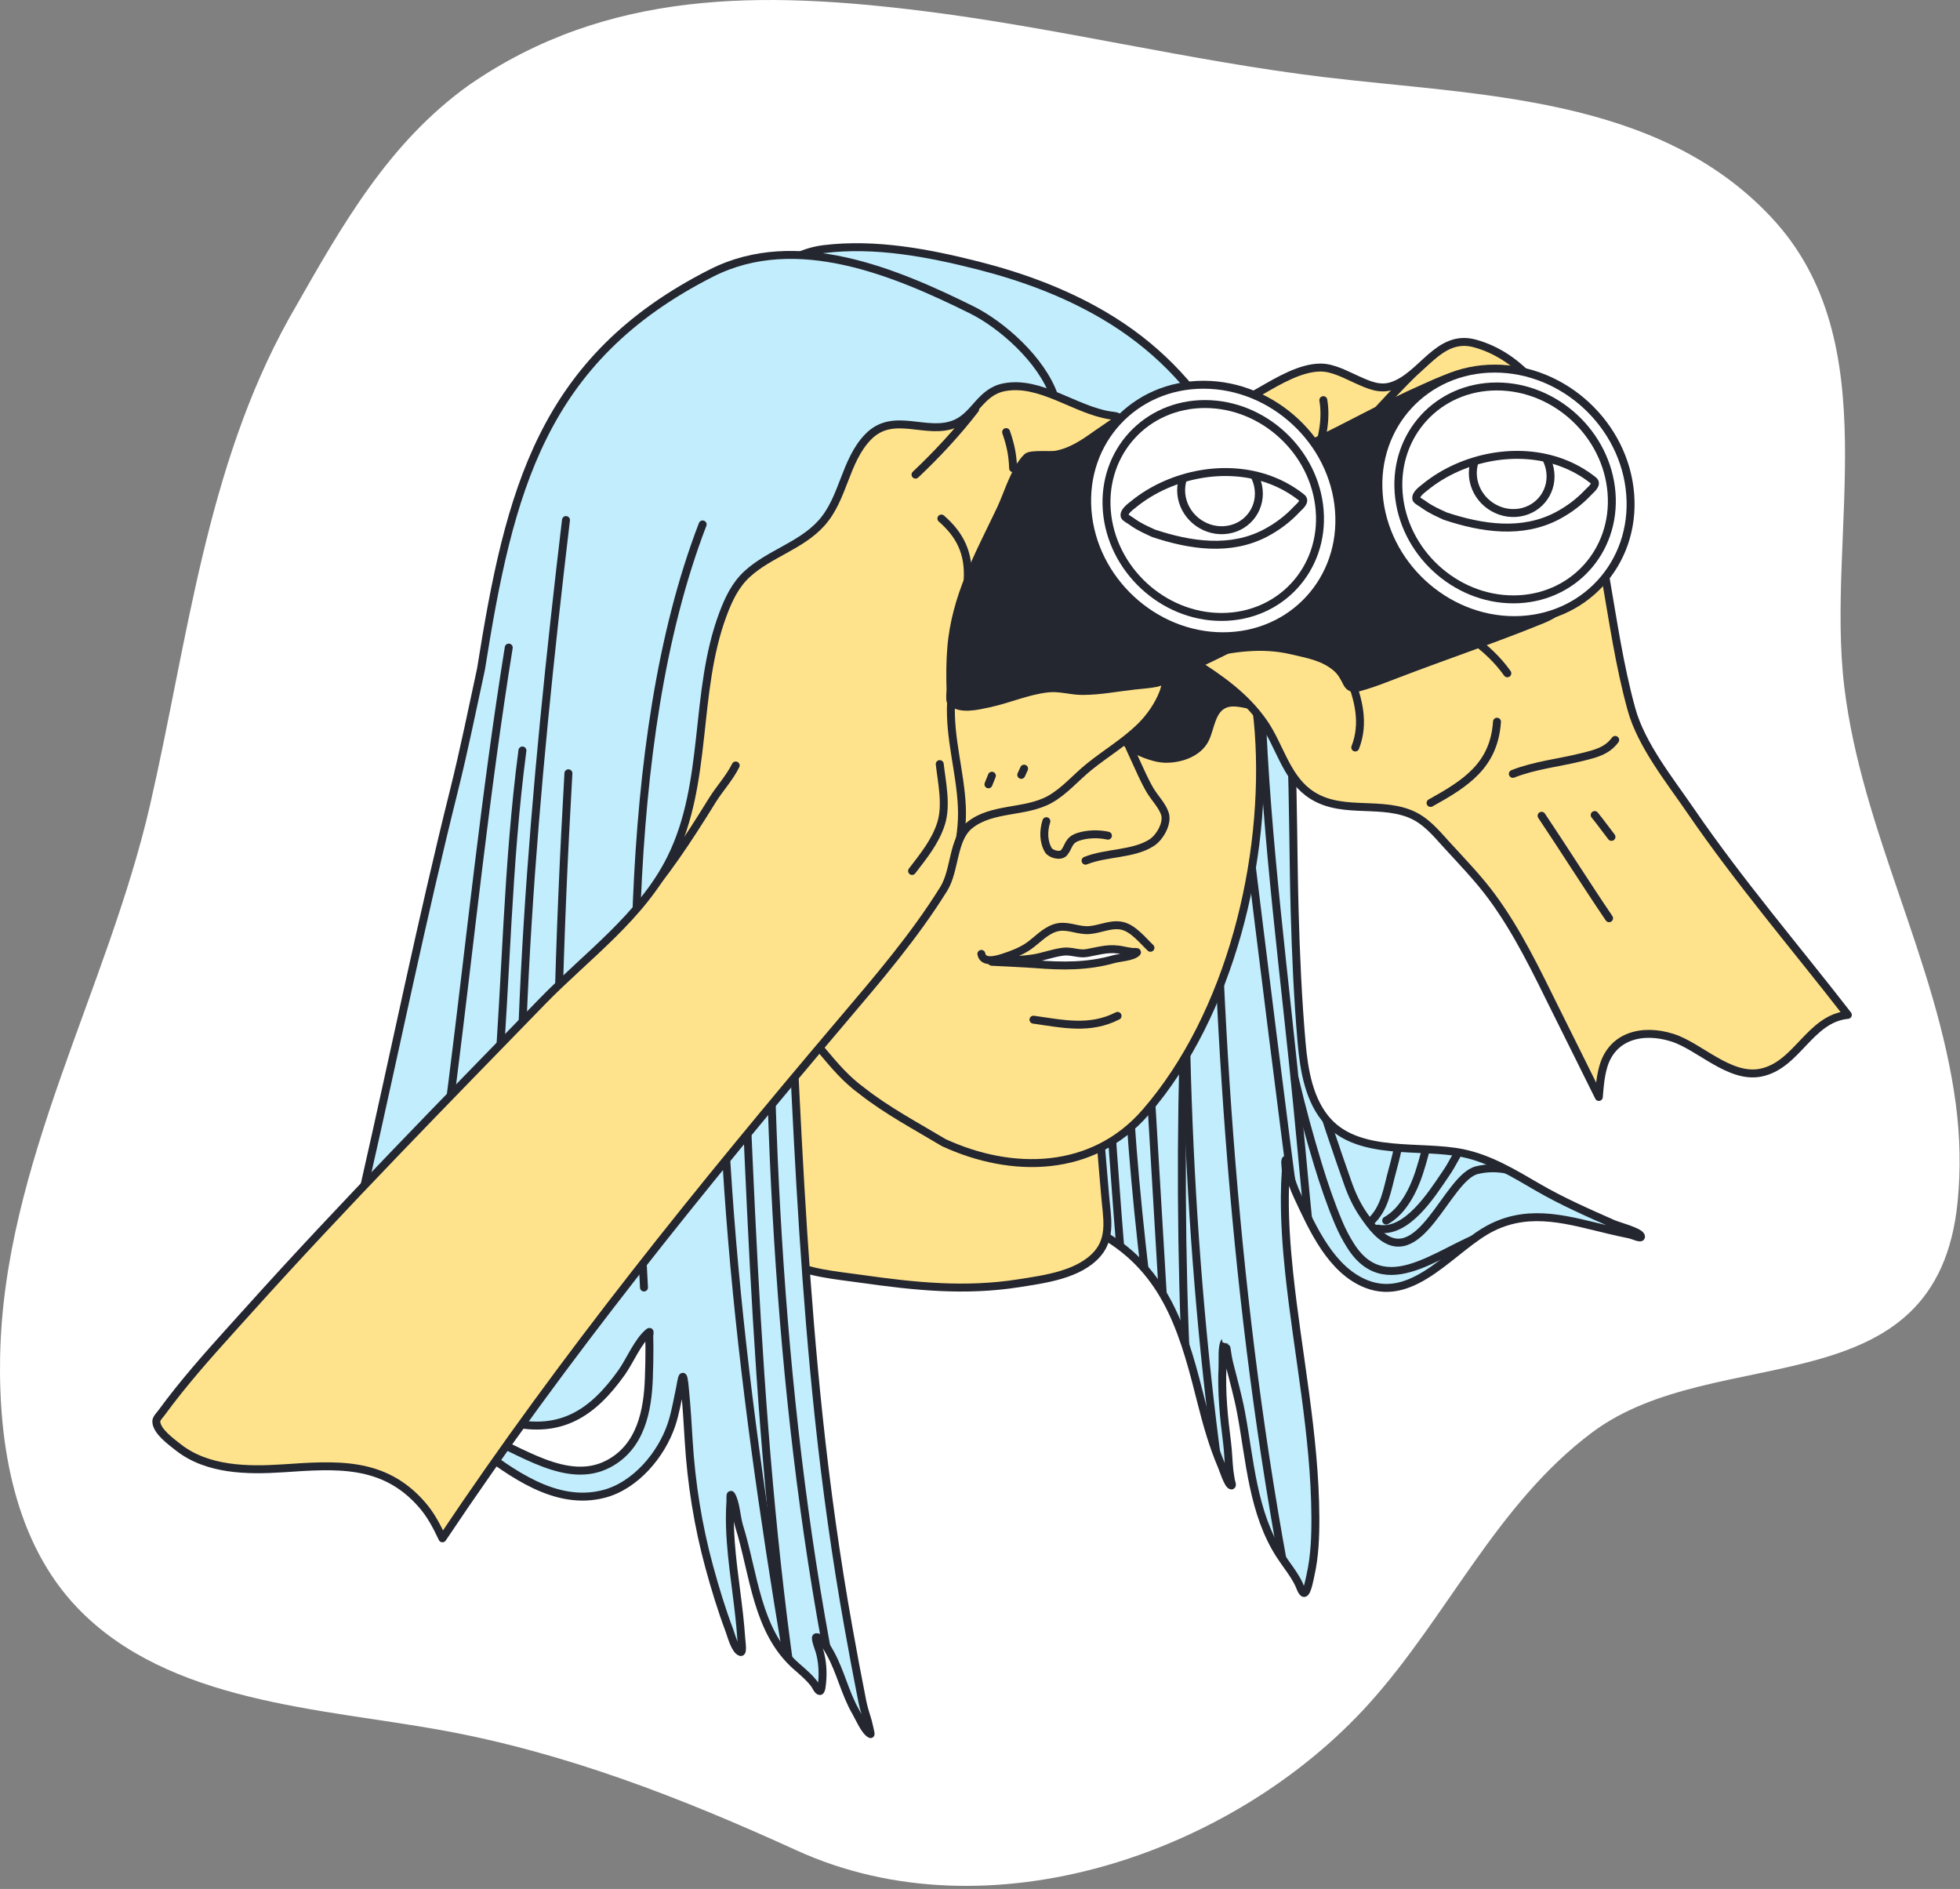 <?xml version="1.0" encoding="UTF-8" standalone="no"?><!DOCTYPE svg PUBLIC "-//W3C//DTD SVG 1.1//EN" "http://www.w3.org/Graphics/SVG/1.1/DTD/svg11.dtd"><svg width="100%" height="100%" viewBox="0 0 494 476" version="1.1" xmlns="http://www.w3.org/2000/svg" xmlns:xlink="http://www.w3.org/1999/xlink" xml:space="preserve" xmlns:serif="http://www.serif.com/" style="fill-rule:evenodd;clip-rule:evenodd;stroke-linecap:round;stroke-linejoin:round;stroke-miterlimit:1.5;"><rect x="0" y="0" width="494" height="476" fill="#808080" stroke="none"/><g><path d="M74.01,78.192c-0.389,0.683 -0.787,1.362 -1.169,2.05c-20.933,37.645 -25.502,81.027 -34.963,122.352c-10.668,46.602 -36.93,90.623 -37.849,139.28c-0.42,22.213 3.612,46.856 19.629,63.447c22.917,23.74 61.044,25.148 91.499,30.653c31.424,5.68 60.675,17.115 89.628,30.318c48.43,22.087 110.121,0.78 144.162,-36.874c19.847,-21.953 32.274,-50.527 56.415,-68.514c31.275,-23.303 86.874,-5.402 92.049,-58.151c0.803,-8.184 0.611,-16.45 -0.472,-24.582c-4.822,-36.206 -23.734,-68.845 -28.108,-105.115c-4.671,-38.736 11.25,-86.638 -18.404,-118.306c-28.677,-30.623 -73.765,-30.639 -112.497,-35.294c-33.931,-4.077 -67.258,-12.441 -101.214,-16.672c-40.484,-5.045 -79.57,-5.532 -114.521,18.656c-20.372,14.58 -32.052,35.469 -44.185,56.752" style="fill:#fff;"/><g id="Layer3"><path d="M188.47,80.002c2,-8.748 9.579,-16.06 19.205,-17.232c12.98,-1.581 26.359,0.967 38.907,4.154c10.977,2.788 21.733,6.748 31.526,12.488c51.839,30.386 46.765,98.093 48.191,149.997c0.307,11.177 0.796,22.349 1.772,33.489c0.594,6.786 1.893,14.641 6.71,19.826c8.114,8.734 23.306,5.671 33.884,7.858c6.883,1.424 12.902,5.105 18.899,8.592c6.094,3.544 12.583,6.39 19.023,9.237c1.274,0.563 6.565,1.915 6.988,3.066c0.338,0.92 -1.949,-0.226 -2.911,-0.415c-1.657,-0.326 -3.305,-0.702 -4.948,-1.09c-10.085,-2.381 -19.662,-5.572 -29.585,-0.698c-9.761,4.795 -19.449,19.08 -31.69,14.313c-8.907,-3.469 -13.574,-13.974 -17.349,-22.048c-1.045,-2.234 -1.87,-4.464 -2.269,-6.903c-0.046,-0.276 -0.127,-2.147 -0.454,-2.361c-0.812,-0.53 -0.24,1.927 -0.306,2.895c-0.141,2.07 -0.213,4.145 -0.23,6.22c-0.052,6.427 0.403,12.849 1.076,19.237c2.166,20.549 6.505,40.914 6.616,61.65c0.027,4.884 -0.15,9.864 -1.228,14.646c-0.144,0.641 -0.801,4.396 -1.576,4.506c-0.533,0.075 -1.136,-1.774 -1.278,-2.078c-1.234,-2.659 -3.253,-5.022 -4.84,-7.485c-6.895,-10.695 -7.535,-23.874 -9.832,-36.04c-0.774,-4.098 -1.906,-8.078 -2.918,-12.118c-0.328,-1.313 -0.524,-2.629 -0.72,-3.968c-0.01,-0.069 -0.375,-1.715 -0.384,-1.704c-0.873,1.163 -0.544,4.837 -0.617,6.274c-0.328,6.502 0.319,12.858 1.148,19.294c0.299,2.315 0.312,4.648 0.576,6.96c0.093,0.816 0.25,1.624 0.375,2.436c0.067,0.439 0.509,1.45 0.082,1.329c-0.836,-0.236 -2.033,-4.052 -2.379,-4.858c-2.182,-5.094 -3.706,-10.432 -5.06,-15.796c-4.176,-16.538 -8.167,-32.129 -23.577,-41.744c-11.034,-6.885 -24.958,-7.898 -33.455,-18.54c-8.388,-10.504 -9.5,-25.487 -12.952,-38.006c-7.404,-26.844 -19.959,-51.972 -27.995,-78.539c-3.638,-12.028 -4.762,-24.805 -8.14,-36.881c-2.479,-8.863 -6.699,-38.62 -8.625,-52.73c-0.33,-2.454 -0.194,-4.895 0.34,-7.233" style="fill:#c1edfc;"/><clipPath id="_clip1"><path d="M188.47,80.002c2,-8.748 9.579,-16.06 19.205,-17.232c12.98,-1.581 26.359,0.967 38.907,4.154c10.977,2.788 21.733,6.748 31.526,12.488c51.839,30.386 46.765,98.093 48.191,149.997c0.307,11.177 0.796,22.349 1.772,33.489c0.594,6.786 1.893,14.641 6.71,19.826c8.114,8.734 23.306,5.671 33.884,7.858c6.883,1.424 12.902,5.105 18.899,8.592c6.094,3.544 12.583,6.39 19.023,9.237c1.274,0.563 6.565,1.915 6.988,3.066c0.338,0.92 -1.949,-0.226 -2.911,-0.415c-1.657,-0.326 -3.305,-0.702 -4.948,-1.09c-10.085,-2.381 -19.662,-5.572 -29.585,-0.698c-9.761,4.795 -19.449,19.08 -31.69,14.313c-8.907,-3.469 -13.574,-13.974 -17.349,-22.048c-1.045,-2.234 -1.87,-4.464 -2.269,-6.903c-0.046,-0.276 -0.127,-2.147 -0.454,-2.361c-0.812,-0.53 -0.24,1.927 -0.306,2.895c-0.141,2.07 -0.213,4.145 -0.23,6.22c-0.052,6.427 0.403,12.849 1.076,19.237c2.166,20.549 6.505,40.914 6.616,61.65c0.027,4.884 -0.15,9.864 -1.228,14.646c-0.144,0.641 -0.801,4.396 -1.576,4.506c-0.533,0.075 -1.136,-1.774 -1.278,-2.078c-1.234,-2.659 -3.253,-5.022 -4.84,-7.485c-6.895,-10.695 -7.535,-23.874 -9.832,-36.04c-0.774,-4.098 -1.906,-8.078 -2.918,-12.118c-0.328,-1.313 -0.524,-2.629 -0.72,-3.968c-0.01,-0.069 -0.375,-1.715 -0.384,-1.704c-0.873,1.163 -0.544,4.837 -0.617,6.274c-0.328,6.502 0.319,12.858 1.148,19.294c0.299,2.315 0.312,4.648 0.576,6.96c0.093,0.816 0.25,1.624 0.375,2.436c0.067,0.439 0.509,1.45 0.082,1.329c-0.836,-0.236 -2.033,-4.052 -2.379,-4.858c-2.182,-5.094 -3.706,-10.432 -5.06,-15.796c-4.176,-16.538 -8.167,-32.129 -23.577,-41.744c-11.034,-6.885 -24.958,-7.898 -33.455,-18.54c-8.388,-10.504 -9.5,-25.487 -12.952,-38.006c-7.404,-26.844 -19.959,-51.972 -27.995,-78.539c-3.638,-12.028 -4.762,-24.805 -8.14,-36.881c-2.479,-8.863 -6.699,-38.62 -8.625,-52.73c-0.33,-2.454 -0.194,-4.895 0.34,-7.233"/></clipPath><g clip-path="url(#_clip1)"><path d="M299.526,233.238c-3.138,60.721 -1.97,120.612 5.012,180.99" style="fill:none;stroke:#242630;stroke-width:2px;"/><path d="M285.516,205.669c4.507,62.69 7.469,125.502 11.899,188.193" style="fill:none;stroke:#242630;stroke-width:2px;"/><path d="M298.754,231.182c-0.506,61.38 4.131,124.146 15.711,184.539" style="fill:none;stroke:#242630;stroke-width:2px;"/><path d="M306.405,219.029c2.094,72.08 8.793,144.289 25.252,214.59" style="fill:none;stroke:#242630;stroke-width:2px;"/><path d="M283.822,257.21c0.871,43.147 7.604,85.099 13.086,127.792" style="fill:none;stroke:#242630;stroke-width:2px;"/><path d="M276.802,227.914c2.095,41.499 4.769,82.85 9.02,124.191c1.449,14.091 8.12,31.879 7.397,45.646" style="fill:none;stroke:#242630;stroke-width:2px;"/><path d="M317.617,163.71c0.235,35.392 4.717,70.043 8.372,105.151c2.925,28.09 4.827,56.242 9.34,84.157" style="fill:none;stroke:#242630;stroke-width:2px;"/><path d="M307.468,152.365c8.743,72.186 17.461,144.219 27.496,216.219" style="fill:none;stroke:#242630;stroke-width:2px;"/><path d="M326.355,271.914c1.691,7.183 3.624,14.279 5.766,21.341c1.535,5.06 3.227,10.036 5.282,14.91c0.857,2.032 1.908,4.039 3.102,5.896c9.417,14.649 24.151,-0.793 36.034,-3.595c7.577,-1.786 15.758,0.996 21.718,5.644" style="fill:none;stroke:#242630;stroke-width:2px;"/><path d="M328.46,233.024c-0.251,11.188 -0.248,21.847 1.557,32.878c1.083,6.616 3.17,13.118 5.299,19.462c1.435,4.275 2.896,8.544 4.399,12.796c1.016,2.875 2.261,5.558 4.007,8.077c1.004,1.448 2.039,2.911 3.286,4.164c10.741,10.795 17.583,-13.625 25.204,-15.514c9.966,-2.47 18.989,5.053 27.594,8.747" style="fill:none;stroke:#242630;stroke-width:2px;"/><path d="M370.623,284.485c-1.192,2.463 -2.439,4.812 -3.784,7.191c-1.135,2.009 -1.333,2.472 -2.58,4.295c-3.396,4.961 -9.688,15.069 -17.042,13.639" style="fill:none;stroke:#242630;stroke-width:2px;"/><path d="M362.166,272.742c-0.702,7.705 -2.09,15.432 -4.495,22.807c-1.42,4.356 -4.064,9.662 -8.3,12.028" style="fill:none;stroke:#242630;stroke-width:2px;"/><path d="M355.044,264.357c-0.222,10.387 -1.322,20.537 -4.102,30.582c-1.341,4.842 -1.857,9.676 -5.73,13.128" style="fill:none;stroke:#242630;stroke-width:2px;"/></g><path d="M188.47,80.002c2,-8.748 9.579,-16.06 19.205,-17.232c12.98,-1.581 26.359,0.967 38.907,4.154c10.977,2.788 21.733,6.748 31.526,12.488c51.839,30.386 46.765,98.093 48.191,149.997c0.307,11.177 0.796,22.349 1.772,33.489c0.594,6.786 1.893,14.641 6.71,19.826c8.114,8.734 23.306,5.671 33.884,7.858c6.883,1.424 12.902,5.105 18.899,8.592c6.094,3.544 12.583,6.39 19.023,9.237c1.274,0.563 6.565,1.915 6.988,3.066c0.338,0.92 -1.949,-0.226 -2.911,-0.415c-1.657,-0.326 -3.305,-0.702 -4.948,-1.09c-10.085,-2.381 -19.662,-5.572 -29.585,-0.698c-9.761,4.795 -19.449,19.08 -31.69,14.313c-8.907,-3.469 -13.574,-13.974 -17.349,-22.048c-1.045,-2.234 -1.87,-4.464 -2.269,-6.903c-0.046,-0.276 -0.127,-2.147 -0.454,-2.361c-0.812,-0.53 -0.24,1.927 -0.306,2.895c-0.141,2.07 -0.213,4.145 -0.23,6.22c-0.052,6.427 0.403,12.849 1.076,19.237c2.166,20.549 6.505,40.914 6.616,61.65c0.027,4.884 -0.15,9.864 -1.228,14.646c-0.144,0.641 -0.801,4.396 -1.576,4.506c-0.533,0.075 -1.136,-1.774 -1.278,-2.078c-1.234,-2.659 -3.253,-5.022 -4.84,-7.485c-6.895,-10.695 -7.535,-23.874 -9.832,-36.04c-0.774,-4.098 -1.906,-8.078 -2.918,-12.118c-0.328,-1.313 -0.524,-2.629 -0.72,-3.968c-0.01,-0.069 -0.375,-1.715 -0.384,-1.704c-0.873,1.163 -0.544,4.837 -0.617,6.274c-0.328,6.502 0.319,12.858 1.148,19.294c0.299,2.315 0.312,4.648 0.576,6.96c0.093,0.816 0.25,1.624 0.375,2.436c0.067,0.439 0.509,1.45 0.082,1.329c-0.836,-0.236 -2.033,-4.052 -2.379,-4.858c-2.182,-5.094 -3.706,-10.432 -5.06,-15.796c-4.176,-16.538 -8.167,-32.129 -23.577,-41.744c-11.034,-6.885 -24.958,-7.898 -33.455,-18.54c-8.388,-10.504 -9.5,-25.487 -12.952,-38.006c-7.404,-26.844 -19.959,-51.972 -27.995,-78.539c-3.638,-12.028 -4.762,-24.805 -8.14,-36.881c-2.479,-8.863 -6.699,-38.62 -8.625,-52.73c-0.33,-2.454 -0.194,-4.895 0.34,-7.233" style="fill:none;stroke:#242630;stroke-width:2px;"/><path d="M276.779,273.49c0.002,9.436 1.021,18.706 1.787,28.096c0.403,4.952 1.653,10.19 -1.965,14.354c-4.611,5.307 -13.324,6.406 -19.822,7.429c-13.532,2.128 -26.198,0.802 -39.597,-1.096c-6.533,-0.925 -13.284,-1.421 -19.275,-4.373c-4.051,-1.997 -11.218,-4.165 -13.357,-8.424c-4.786,-9.527 -1.982,-22.36 -1.841,-32.542c0.132,-9.579 -0.214,-18.985 0.919,-28.527c0.52,-4.379 0.592,-9.67 4.319,-12.714c2.911,-2.379 8.029,-1.878 11.545,-1.926c2.616,-0.035 4.93,0.645 7.395,1.446c3.586,1.167 6.982,2.929 10.086,5.073c3.104,2.144 59.806,33.204 59.806,33.204Z" style="fill:#ffe38c;stroke:#242630;stroke-width:2px;"/><path d="M265.701,99.843c-3.176,-9.261 -13.352,-18.085 -20.827,-21.78c-19.021,-9.403 -44.107,-20.097 -65.488,-9.291c-42.889,21.676 -51.041,54.99 -58.153,99.844c-2.153,9.88 -4.182,20.053 -6.836,30.691c-8.168,32.734 -14.847,65.598 -22.32,98.47c-2.955,12.995 -9.411,27.231 -10.365,40.467c-0.078,1.084 6.443,3.02 7.19,3.285c9.959,3.523 18.865,9.585 28.721,13.383c3.573,1.377 7.197,2.646 10.933,3.509c12.866,2.971 20.868,-2.348 28.142,-12.59c2.056,-2.894 4.154,-8.035 6.916,-10.175c0.276,-0.215 0.019,0.699 0.027,1.049c0.022,0.932 0.037,1.864 0.043,2.797c0.015,2.539 -0.058,5.08 -0.14,7.618c-0.271,8.386 -2.027,17.439 -10.157,21.745c-10.459,5.539 -22.337,-3.672 -31.93,-7.205c-2.851,-1.051 -5.722,-2.105 -8.66,-2.888c-0.475,-0.126 -2.759,-0.944 -3.18,-0.351c-0.592,0.833 2.725,1.251 3.214,1.467c2.457,1.083 4.711,2.865 6.856,4.452c9.269,6.86 20.33,15.273 32.513,12.118c7.925,-2.053 14.478,-9.817 17.037,-17.432c1,-2.977 1.5,-6.166 2.167,-9.229c0.046,-0.21 0.441,-2.821 0.684,-2.851c0.309,-0.039 0.571,3.381 0.592,3.599c0.404,4.182 0.646,8.381 0.902,12.575c0.653,10.704 2.354,21.388 5.18,31.741c1.469,5.38 3.096,10.755 5.067,15.973c0.437,1.155 1.411,5.051 2.865,5.469c0.613,0.177 0.165,-2.936 0.142,-3.302c-0.521,-8.113 -2.027,-16.12 -2.631,-24.225c-0.207,-2.776 -0.304,-5.562 -0.212,-8.346c0.023,-0.699 0.058,-1.398 0.106,-2.096c0.036,-0.527 -0.093,-2.013 0.197,-1.572c1.142,1.737 1.329,5.686 1.988,7.792c3.772,12.048 4.369,26.526 14.459,35.369c1.537,1.347 3.322,2.837 4.538,4.485c0.229,0.309 0.883,1.751 1.367,1.728c0.409,-0.019 0.53,-1.873 0.56,-2.162c0.267,-2.529 0.066,-5.401 -0.637,-7.853c-0.088,-0.309 -1.3,-3.486 -0.83,-3.553c1.226,-0.174 2.984,3.07 3.441,3.882c2.678,4.756 3.779,10.248 6.523,14.961c0.757,1.3 2.315,4.959 3.715,5.574c0.11,0.049 -0.643,-3.063 -0.668,-3.148c-0.502,-1.675 -1.063,-3.341 -1.405,-5.059c-1.229,-6.169 -2.38,-12.361 -3.487,-18.553c-3.16,-17.667 -5.626,-35.437 -7.518,-53.283c-3.279,-30.924 -4.962,-61.987 -6.413,-93.042c-1.209,-25.876 -2.656,-52.37 4.669,-77.554c4.289,-14.746 13.182,-29.46 22.676,-42.902c6.314,-12.255 17.426,-19.072 28.494,-26.513c3.524,-2.37 11.34,-7.958 10.849,-12.988c-0.133,-1.366 -0.449,-2.738 -0.916,-4.1Z" style="fill:#c1edfc;"/><clipPath id="_clip2"><path d="M265.701,99.843c-3.176,-9.261 -13.352,-18.085 -20.827,-21.78c-19.021,-9.403 -44.107,-20.097 -65.488,-9.291c-42.889,21.676 -51.041,54.99 -58.153,99.844c-2.153,9.88 -4.182,20.053 -6.836,30.691c-8.168,32.734 -14.847,65.598 -22.32,98.47c-2.955,12.995 -9.411,27.231 -10.365,40.467c-0.078,1.084 6.443,3.02 7.19,3.285c9.959,3.523 18.865,9.585 28.721,13.383c3.573,1.377 7.197,2.646 10.933,3.509c12.866,2.971 20.868,-2.348 28.142,-12.59c2.056,-2.894 4.154,-8.035 6.916,-10.175c0.276,-0.215 0.019,0.699 0.027,1.049c0.022,0.932 0.037,1.864 0.043,2.797c0.015,2.539 -0.058,5.08 -0.14,7.618c-0.271,8.386 -2.027,17.439 -10.157,21.745c-10.459,5.539 -22.337,-3.672 -31.93,-7.205c-2.851,-1.051 -5.722,-2.105 -8.66,-2.888c-0.475,-0.126 -2.759,-0.944 -3.18,-0.351c-0.592,0.833 2.725,1.251 3.214,1.467c2.457,1.083 4.711,2.865 6.856,4.452c9.269,6.86 20.33,15.273 32.513,12.118c7.925,-2.053 14.478,-9.817 17.037,-17.432c1,-2.977 1.5,-6.166 2.167,-9.229c0.046,-0.21 0.441,-2.821 0.684,-2.851c0.309,-0.039 0.571,3.381 0.592,3.599c0.404,4.182 0.646,8.381 0.902,12.575c0.653,10.704 2.354,21.388 5.18,31.741c1.469,5.38 3.096,10.755 5.067,15.973c0.437,1.155 1.411,5.051 2.865,5.469c0.613,0.177 0.165,-2.936 0.142,-3.302c-0.521,-8.113 -2.027,-16.12 -2.631,-24.225c-0.207,-2.776 -0.304,-5.562 -0.212,-8.346c0.023,-0.699 0.058,-1.398 0.106,-2.096c0.036,-0.527 -0.093,-2.013 0.197,-1.572c1.142,1.737 1.329,5.686 1.988,7.792c3.772,12.048 4.369,26.526 14.459,35.369c1.537,1.347 3.322,2.837 4.538,4.485c0.229,0.309 0.883,1.751 1.367,1.728c0.409,-0.019 0.53,-1.873 0.56,-2.162c0.267,-2.529 0.066,-5.401 -0.637,-7.853c-0.088,-0.309 -1.3,-3.486 -0.83,-3.553c1.226,-0.174 2.984,3.07 3.441,3.882c2.678,4.756 3.779,10.248 6.523,14.961c0.757,1.3 2.315,4.959 3.715,5.574c0.11,0.049 -0.643,-3.063 -0.668,-3.148c-0.502,-1.675 -1.063,-3.341 -1.405,-5.059c-1.229,-6.169 -2.38,-12.361 -3.487,-18.553c-3.16,-17.667 -5.626,-35.437 -7.518,-53.283c-3.279,-30.924 -4.962,-61.987 -6.413,-93.042c-1.209,-25.876 -2.656,-52.37 4.669,-77.554c4.289,-14.746 13.182,-29.46 22.676,-42.902c6.314,-12.255 17.426,-19.072 28.494,-26.513c3.524,-2.37 11.34,-7.958 10.849,-12.988c-0.133,-1.366 -0.449,-2.738 -0.916,-4.1Z"/></clipPath><g clip-path="url(#_clip2)"><path d="M193.86,244.185c0.472,71.992 6.306,146.648 24.567,216.696" style="fill:none;stroke:#242630;stroke-width:2px;"/><path d="M186.922,250.305c3.054,72.875 5.382,146.519 20.432,218.069" style="fill:none;stroke:#242630;stroke-width:2px;"/><path d="M181.838,260.394c1.095,70.022 13.082,139.607 25.48,208.279" style="fill:none;stroke:#242630;stroke-width:2px;"/><path d="M177.095,132.155c-21.357,55.509 -17.93,133.612 -14.784,192.288" style="fill:none;stroke:#242630;stroke-width:2px;"/><path d="M128.223,163.193c-5.904,36.64 -9.667,73.692 -14.325,110.516c-3.194,25.254 -8.952,50.825 -10.745,76.148" style="fill:none;stroke:#242630;stroke-width:2px;"/><path d="M131.672,189.119c-3.786,28.754 -4.094,57.481 -6.384,86.348c-1.651,20.813 -4.305,41.851 -4.631,62.75" style="fill:none;stroke:#242630;stroke-width:2px;"/><path d="M142.649,131.048c-8.017,67.636 -14.123,135.3 -10.768,203.553" style="fill:none;stroke:#242630;stroke-width:2px;"/><path d="M143.263,194.867c-2.361,41.088 -3.586,82.573 -2.712,123.756" style="fill:none;stroke:#242630;stroke-width:2px;"/></g><path d="M265.701,99.843c-3.176,-9.261 -13.352,-18.085 -20.827,-21.78c-19.021,-9.403 -44.107,-20.097 -65.488,-9.291c-42.889,21.676 -51.041,54.99 -58.153,99.844c-2.153,9.88 -4.182,20.053 -6.836,30.691c-8.168,32.734 -14.847,65.598 -22.32,98.47c-2.955,12.995 -9.411,27.231 -10.365,40.467c-0.078,1.084 6.443,3.02 7.19,3.285c9.959,3.523 18.865,9.585 28.721,13.383c3.573,1.377 7.197,2.646 10.933,3.509c12.866,2.971 20.868,-2.348 28.142,-12.59c2.056,-2.894 4.154,-8.035 6.916,-10.175c0.276,-0.215 0.019,0.699 0.027,1.049c0.022,0.932 0.037,1.864 0.043,2.797c0.015,2.539 -0.058,5.08 -0.14,7.618c-0.271,8.386 -2.027,17.439 -10.157,21.745c-10.459,5.539 -22.337,-3.672 -31.93,-7.205c-2.851,-1.051 -5.722,-2.105 -8.66,-2.888c-0.475,-0.126 -2.759,-0.944 -3.18,-0.351c-0.592,0.833 2.725,1.251 3.214,1.467c2.457,1.083 4.711,2.865 6.856,4.452c9.269,6.86 20.33,15.273 32.513,12.118c7.925,-2.053 14.478,-9.817 17.037,-17.432c1,-2.977 1.5,-6.166 2.167,-9.229c0.046,-0.21 0.441,-2.821 0.684,-2.851c0.309,-0.039 0.571,3.381 0.592,3.599c0.404,4.182 0.646,8.381 0.902,12.575c0.653,10.704 2.354,21.388 5.18,31.741c1.469,5.38 3.096,10.755 5.067,15.973c0.437,1.155 1.411,5.051 2.865,5.469c0.613,0.177 0.165,-2.936 0.142,-3.302c-0.521,-8.113 -2.027,-16.12 -2.631,-24.225c-0.207,-2.776 -0.304,-5.562 -0.212,-8.346c0.023,-0.699 0.058,-1.398 0.106,-2.096c0.036,-0.527 -0.093,-2.013 0.197,-1.572c1.142,1.737 1.329,5.686 1.988,7.792c3.772,12.048 4.369,26.526 14.459,35.369c1.537,1.347 3.322,2.837 4.538,4.485c0.229,0.309 0.883,1.751 1.367,1.728c0.409,-0.019 0.53,-1.873 0.56,-2.162c0.267,-2.529 0.066,-5.401 -0.637,-7.853c-0.088,-0.309 -1.3,-3.486 -0.83,-3.553c1.226,-0.174 2.984,3.07 3.441,3.882c2.678,4.756 3.779,10.248 6.523,14.961c0.757,1.3 2.315,4.959 3.715,5.574c0.11,0.049 -0.643,-3.063 -0.668,-3.148c-0.502,-1.675 -1.063,-3.341 -1.405,-5.059c-1.229,-6.169 -2.38,-12.361 -3.487,-18.553c-3.16,-17.667 -5.626,-35.437 -7.518,-53.283c-3.279,-30.924 -4.962,-61.987 -6.413,-93.042c-1.209,-25.876 -2.656,-52.37 4.669,-77.554c4.289,-14.746 13.182,-29.46 22.676,-42.902c6.314,-12.255 17.426,-19.072 28.494,-26.513c3.524,-2.37 11.34,-7.958 10.849,-12.988c-0.133,-1.366 -0.449,-2.738 -0.916,-4.1Z" style="fill:none;stroke:#242630;stroke-width:2px;"/><path d="M195.249,245.264c0.146,0.47 0.302,0.935 0.469,1.396c2.471,6.842 6.944,12.745 11.565,18.241c3.129,3.721 5.972,7.1 9.951,9.996c6.332,4.997 13.916,9.01 20.618,13.032c17.145,7.92 37.535,7.733 50.898,-7.667c21.394,-24.653 30.822,-63.883 28.491,-95.844c-1.168,-16.02 -6.04,-32.429 -17.952,-43.784c-5.344,-5.093 -12.39,-7.421 -19.41,-9.199c-17.327,-4.391 -34.724,-4.201 -50.928,4.19c-16.342,8.462 -30.269,27.262 -35.276,44.838c-1.738,6.099 -1.35,21.757 -0.502,36.138c-0.031,9.09 -0.704,19.738 2.076,28.663" style="fill:#ffe38c;"/><clipPath id="_clip3"><path d="M195.249,245.264c0.146,0.47 0.302,0.935 0.469,1.396c2.471,6.842 6.944,12.745 11.565,18.241c3.129,3.721 5.972,7.1 9.951,9.996c6.332,4.997 13.916,9.01 20.618,13.032c17.145,7.92 37.535,7.733 50.898,-7.667c21.394,-24.653 30.822,-63.883 28.491,-95.844c-1.168,-16.02 -6.04,-32.429 -17.952,-43.784c-5.344,-5.093 -12.39,-7.421 -19.41,-9.199c-17.327,-4.391 -34.724,-4.201 -50.928,4.19c-16.342,8.462 -30.269,27.262 -35.276,44.838c-1.738,6.099 -1.35,21.757 -0.502,36.138c-0.031,9.09 -0.704,19.738 2.076,28.663"/></clipPath><g clip-path="url(#_clip3)"><path d="M281.424,179.898c1.327,4.048 2.922,7.798 4.728,11.652c1.203,2.568 2.299,5.215 3.754,7.656c1.091,1.83 3.042,3.811 3.699,5.852c0.778,2.416 -1.312,5.97 -3.284,7.258c-4.64,3.029 -11.477,2.455 -16.715,4.569" style="fill:none;stroke:#242630;stroke-width:2px;"/><path d="M263.728,206.937c-0.751,2.36 -0.792,5.097 0.503,7.297c0.595,1.01 3.08,1.696 3.963,0.634c1.298,-1.563 0.966,-3.131 3.613,-4c2.234,-0.734 5.127,-0.814 7.437,-0.283" style="fill:none;stroke:#242630;stroke-width:2px;"/><path d="M249.974,242.369c3.442,-0.414 6.875,-0.337 10.312,-0.846c2.626,-0.39 5.114,-1.402 7.751,-1.716c2.028,-0.241 3.885,0.721 5.917,0.352c3.527,-0.642 5.716,-1.441 9.295,-0.635c0.705,0.159 1.417,0.26 2.133,0.361c0.384,0.053 1.421,-0.124 1.152,0.154c-1.071,1.101 -4.416,1.272 -5.816,1.668c-6.567,1.86 -12.999,1.807 -19.782,1.25c-2.189,-0.179 -10.962,-0.588 -10.962,-0.588Z" style="fill:#fff;stroke:#242630;stroke-width:2px;"/><path d="M260.478,256.955c7.486,1.051 14.183,2.613 21.195,-0.958" style="fill:none;stroke:#242630;stroke-width:2px;"/><path d="M247.342,240.381c0.435,2.422 3.762,1.475 5.339,0.978c2.13,-0.671 4.646,-1.617 6.504,-2.9c2.239,-1.546 4.121,-3.8 6.781,-4.637c2.689,-0.845 5.036,0.466 7.697,0.569c2.992,0.116 5.803,-1.624 8.805,-1.157c2.976,0.463 5.436,3.648 7.49,5.604" style="fill:none;stroke:#242630;stroke-width:2px;"/></g><path d="M195.249,245.264c0.146,0.47 0.302,0.935 0.469,1.396c2.471,6.842 6.944,12.745 11.565,18.241c3.129,3.721 5.972,7.1 9.951,9.996c6.332,4.997 13.916,9.01 20.618,13.032c17.145,7.92 37.535,7.733 50.898,-7.667c21.394,-24.653 30.822,-63.883 28.491,-95.844c-1.168,-16.02 -6.04,-32.429 -17.952,-43.784c-5.344,-5.093 -12.39,-7.421 -19.41,-9.199c-17.327,-4.391 -34.724,-4.201 -50.928,4.19c-16.342,8.462 -30.269,27.262 -35.276,44.838c-1.738,6.099 -1.35,21.757 -0.502,36.138c-0.031,9.09 -0.704,19.738 2.076,28.663" style="fill:none;stroke:#242630;stroke-width:2px;"/><path d="M328.159,176.391c-3.393,1.541 -7.22,2.136 -10.936,1.677c-2.536,-0.313 -5.823,-1.632 -8.332,-0.723c-3.55,1.286 -3.732,5.882 -5.087,8.765c-1.673,3.56 -6.094,5.074 -9.798,5.099c-1.814,0.012 -3.607,-0.503 -5.29,-1.135c-1.945,-0.731 -3.819,-1.771 -5.209,-3.328c-1.498,-1.677 -1.95,-4.165 -2.409,-6.287c-1.85,-8.561 0.699,-15.915 9.1,-20.086c9.426,-4.68 20.494,-3.066 29.576,1.616c2.962,1.527 8.385,14.402 8.385,14.402Z" style="fill:#242630;stroke:#242630;stroke-width:2px;"/><path d="M300.487,166.564c6.856,4.333 13.379,8.828 18.056,15.595c3.869,5.599 5.528,13.272 11.129,17.521c7.535,5.717 17.152,2.158 25.435,5.309c4.129,1.571 6.678,4.785 9.581,7.962c3.834,4.197 7.903,8.387 11.276,12.955c6.541,8.855 11.284,18.838 16.151,28.663c3.611,7.291 7.259,14.564 10.857,21.862c0.201,-2.55 0.402,-5.073 1.096,-7.542c2.2,-7.822 9.8,-9.8 17.404,-7.409c6.897,2.17 14.42,10.395 22.297,8.826c9.233,-1.839 12.27,-13.61 21.961,-14.563c-13.252,-17.087 -27.361,-33.535 -39.594,-51.391c-5.245,-7.656 -12.453,-16.594 -14.945,-25.633c-6.09,-22.088 -6.46,-45.508 -15.345,-66.881c-4.542,-10.924 -12.044,-21.94 -24.063,-25.275c-9.278,-2.575 -13.296,8.152 -20.901,10.684c-3.173,1.056 -5.916,-0.254 -8.787,-1.531c-2.838,-1.261 -6.108,-3.112 -9.303,-3.094c-5.017,0.027 -10.529,3.326 -14.787,5.759c-9.1,5.199 -16.104,8.506 -19.219,19.214c-3.049,10.482 -3.97,21.72 -5.629,32.495c-0.548,3.564 7.33,16.474 7.33,16.474" style="fill:#ffe38c;"/><clipPath id="_clip4"><path d="M300.487,166.564c6.856,4.333 13.379,8.828 18.056,15.595c3.869,5.599 5.528,13.272 11.129,17.521c7.535,5.717 17.152,2.158 25.435,5.309c4.129,1.571 6.678,4.785 9.581,7.962c3.834,4.197 7.903,8.387 11.276,12.955c6.541,8.855 11.284,18.838 16.151,28.663c3.611,7.291 7.259,14.564 10.857,21.862c0.201,-2.55 0.402,-5.073 1.096,-7.542c2.2,-7.822 9.8,-9.8 17.404,-7.409c6.897,2.17 14.42,10.395 22.297,8.826c9.233,-1.839 12.27,-13.61 21.961,-14.563c-13.252,-17.087 -27.361,-33.535 -39.594,-51.391c-5.245,-7.656 -12.453,-16.594 -14.945,-25.633c-6.09,-22.088 -6.46,-45.508 -15.345,-66.881c-4.542,-10.924 -12.044,-21.94 -24.063,-25.275c-9.278,-2.575 -13.296,8.152 -20.901,10.684c-3.173,1.056 -5.916,-0.254 -8.787,-1.531c-2.838,-1.261 -6.108,-3.112 -9.303,-3.094c-5.017,0.027 -10.529,3.326 -14.787,5.759c-9.1,5.199 -16.104,8.506 -19.219,19.214c-3.049,10.482 -3.97,21.72 -5.629,32.495c-0.548,3.564 7.33,16.474 7.33,16.474"/></clipPath><g clip-path="url(#_clip4)"><path d="M360.557,202.34c9.014,-4.997 16.012,-9.534 16.747,-20.471" style="fill:none;stroke:#242630;stroke-width:2px;"/><path d="M340.074,170.378c2.361,5.915 3.878,11.891 1.507,17.986" style="fill:none;stroke:#242630;stroke-width:2px;"/><path d="M381.298,195.011c5.606,-2.208 11.705,-2.794 17.522,-4.255c3.316,-0.833 6.184,-1.476 8.276,-4.301" style="fill:none;stroke:#242630;stroke-width:2px;"/><path d="M388.546,205.569c5.732,8.557 11.225,17.308 17.007,25.819" style="fill:none;stroke:#242630;stroke-width:2px;"/><path d="M401.927,205.385c1.474,1.801 2.797,3.68 4.23,5.505" style="fill:none;stroke:#242630;stroke-width:2px;"/><path d="M360.425,154.578c7.486,4.005 14.527,8.125 19.485,15.092" style="fill:none;stroke:#242630;stroke-width:2px;"/><path d="M357.184,93.07c-4.158,4.112 -8.035,8.177 -11.905,12.531" style="fill:none;stroke:#242630;stroke-width:2px;"/><path d="M333.535,100.834c0.861,5.103 -0.383,10.501 -2.275,15.334" style="fill:none;stroke:#242630;stroke-width:2px;"/></g><path d="M300.487,166.564c6.856,4.333 13.379,8.828 18.056,15.595c3.869,5.599 5.528,13.272 11.129,17.521c7.535,5.717 17.152,2.158 25.435,5.309c4.129,1.571 6.678,4.785 9.581,7.962c3.834,4.197 7.903,8.387 11.276,12.955c6.541,8.855 11.284,18.838 16.151,28.663c3.611,7.291 7.259,14.564 10.857,21.862c0.201,-2.55 0.402,-5.073 1.096,-7.542c2.2,-7.822 9.8,-9.8 17.404,-7.409c6.897,2.17 14.42,10.395 22.297,8.826c9.233,-1.839 12.27,-13.61 21.961,-14.563c-13.252,-17.087 -27.361,-33.535 -39.594,-51.391c-5.245,-7.656 -12.453,-16.594 -14.945,-25.633c-6.09,-22.088 -6.46,-45.508 -15.345,-66.881c-4.542,-10.924 -12.044,-21.94 -24.063,-25.275c-9.278,-2.575 -13.296,8.152 -20.901,10.684c-3.173,1.056 -5.916,-0.254 -8.787,-1.531c-2.838,-1.261 -6.108,-3.112 -9.303,-3.094c-5.017,0.027 -10.529,3.326 -14.787,5.759c-9.1,5.199 -16.104,8.506 -19.219,19.214c-3.049,10.482 -3.97,21.72 -5.629,32.495c-0.548,3.564 7.33,16.474 7.33,16.474" style="fill:none;stroke:#242630;stroke-width:2px;"/><g><path d="M392.199,154.256c-1.132,0.801 -2.435,1.431 -3.686,1.941c-12.144,4.952 -24.535,9.087 -36.753,13.785c-2.668,1.025 -5.337,2.087 -8.082,2.891c-1.612,0.472 -3.231,1.095 -4.169,-0.719c-0.786,-1.522 -1.385,-2.775 -2.718,-3.909c-3.242,-2.755 -7.096,-3.371 -11.088,-4.315c-7.843,-1.854 -15.268,-0.633 -23.002,1.175c-1.86,0.435 -3.706,0.926 -5.567,1.352c-0.252,0.058 -1.944,0.62 -2.166,0.358c-0.925,-1.094 0.034,-3.448 0.467,-4.527c1.531,-3.82 4.432,-7.096 5.718,-10.993c2.471,-7.485 -0.369,-15.766 2.404,-23.26c1.661,-4.489 7.283,-7.059 11.134,-9.384c4.755,-2.87 10.446,-4.367 15.489,-6.707c9.686,-4.495 18.965,-9.89 28.745,-14.171c3.623,-1.586 9.018,-4.366 13.121,-3.306c3.917,1.012 5.858,7.129 7.353,10.366c4.304,9.324 10.76,17.494 14.878,26.903c0.095,1.425 0.295,2.822 0.532,4.204c0.461,5.563 3.135,13.256 -1.811,17.682c-0.253,0.226 -0.52,0.436 -0.799,0.634" style="fill:#242630;stroke:#242630;stroke-width:2px;"/><path d="M269.621,182.157c5.914,-2.11 11.34,-5.044 17.004,-7.719c8.22,-3.882 16.395,-7.472 24.498,-11.621c4.442,-2.275 11.72,-4.259 13.649,-9.355c3.801,-10.037 -3.103,-20.493 -10.262,-26.927c-4.305,-3.87 -8.43,-8.323 -13.311,-11.499c-4.744,-3.086 -9.152,-3.929 -14.426,-5.338c-8.313,-2.221 -15.945,-4.447 -24.519,-1.485c-15.69,5.422 -24.282,21.911 -31.589,35.705c-4.305,8.125 -8.465,17.08 -9.172,26.376c-0.215,2.822 0.19,5.582 1.239,8.211c5.511,13.819 21.232,15.516 34.354,12.328c2.963,-0.719 12.535,-8.676 12.535,-8.676Z" style="fill:#242630;stroke:#242630;stroke-width:2px;"/><path d="M376.731,92.885c17.491,0 32.794,14.201 34.151,31.692c1.358,17.491 -11.741,31.692 -29.232,31.692c-17.491,-0 -32.794,-14.201 -34.152,-31.692c-1.357,-17.491 11.742,-31.692 29.233,-31.692Z" style="fill:#fff;stroke:#242630;stroke-width:2px;"/><path d="M303.327,96.95c17.491,0 32.794,14.201 34.151,31.692c1.358,17.491 -11.741,31.692 -29.232,31.692c-17.492,-0 -32.794,-14.201 -34.152,-31.692c-1.357,-17.491 11.742,-31.692 29.233,-31.692Z" style="fill:#fff;stroke:#242630;stroke-width:2px;"/><path d="M303.704,101.816c14.806,-0 27.759,12.02 28.908,26.826c1.149,14.806 -9.938,26.826 -24.744,26.826c-14.806,0 -27.759,-12.02 -28.908,-26.826c-1.149,-14.806 9.939,-26.826 24.744,-26.826Z" style="fill:#fff;stroke:#242630;stroke-width:2px;"/><path d="M377.264,97.386c14.806,0 27.759,12.021 28.908,26.826c1.149,14.806 -9.938,26.827 -24.744,26.827c-14.806,-0 -27.759,-12.021 -28.908,-26.827c-1.149,-14.805 9.938,-26.826 24.744,-26.826Z" style="fill:#fff;stroke:#242630;stroke-width:2px;"/></g><path d="M111.513,387.648c-1.514,-3.169 -2.905,-5.899 -5.208,-8.531c-9.686,-11.069 -21.753,-9.98 -34.971,-9.108c-8.891,0.586 -19.087,0.486 -26.44,-5.323c-1.742,-1.376 -5.419,-3.994 -5.503,-6.461c-0.026,-0.779 0.89,-1.625 1.319,-2.215c1.373,-1.882 2.793,-3.729 4.247,-5.549c5.673,-7.102 11.847,-13.781 17.923,-20.534c23.902,-26.569 48.886,-51.926 73.783,-77.555c11.122,-11.449 25.2,-21.465 32.443,-36.067c9.522,-19.196 5.705,-41.721 13.108,-61.524c1.408,-3.766 3.11,-7.395 6.123,-10.147c5.624,-5.135 13.57,-7.099 18.715,-12.83c5.613,-6.251 5.852,-15.588 11.715,-21.675c6.433,-6.678 14.802,-0.262 22.074,-3.385c4.948,-2.124 6.27,-7.977 12.216,-9.15c9.089,-1.793 17.914,5.723 26.734,7.08c0.629,0.097 2.067,0.118 2.374,0.814c0.131,0.296 -1.213,0.804 -1.471,0.988c-1.499,1.067 -3.053,2.049 -4.551,3.12c-3.09,2.209 -6.273,4.347 -10.086,4.996c-1.429,0.243 -6.307,-0.256 -7.191,0.613c-3.11,3.056 -4.818,9.248 -6.658,13.121c-5.478,11.535 -11.422,21.994 -12.458,35.054c-0.273,3.439 -0.289,6.869 -0.182,10.314c0.017,0.518 -0.246,2.718 0.08,3.052c2.227,2.285 6.823,1.102 9.474,0.544c5.079,-1.068 9.758,-3.231 14.951,-3.809c3.029,-0.337 5.745,0.639 8.754,0.639c4.466,-0.001 8.723,-0.879 13.134,-1.355c1.88,-0.203 3.764,-0.317 5.62,-0.695c0.356,-0.072 1.794,-0.734 2.026,-0.622c0.178,0.087 0.121,0.64 0.116,0.796c-0.028,0.835 -0.277,1.658 -0.577,2.431c-1.168,3.019 -3.206,5.958 -5.49,8.246c-3.994,4.001 -8.874,6.846 -13.241,10.388c-3.25,2.636 -6.157,6.104 -9.808,8.133c-6.227,3.463 -14.594,1.958 -20.232,6.522c-4.305,3.484 -3.607,11.351 -6.493,15.999c-7.408,11.931 -16.61,22.645 -25.672,33.328c-35.504,41.855 -70.161,84.7 -100.697,130.357" style="fill:#ffe38c;"/><clipPath id="_clip5"><path d="M111.513,387.648c-1.514,-3.169 -2.905,-5.899 -5.208,-8.531c-9.686,-11.069 -21.753,-9.98 -34.971,-9.108c-8.891,0.586 -19.087,0.486 -26.44,-5.323c-1.742,-1.376 -5.419,-3.994 -5.503,-6.461c-0.026,-0.779 0.89,-1.625 1.319,-2.215c1.373,-1.882 2.793,-3.729 4.247,-5.549c5.673,-7.102 11.847,-13.781 17.923,-20.534c23.902,-26.569 48.886,-51.926 73.783,-77.555c11.122,-11.449 25.2,-21.465 32.443,-36.067c9.522,-19.196 5.705,-41.721 13.108,-61.524c1.408,-3.766 3.11,-7.395 6.123,-10.147c5.624,-5.135 13.57,-7.099 18.715,-12.83c5.613,-6.251 5.852,-15.588 11.715,-21.675c6.433,-6.678 14.802,-0.262 22.074,-3.385c4.948,-2.124 6.27,-7.977 12.216,-9.15c9.089,-1.793 17.914,5.723 26.734,7.08c0.629,0.097 2.067,0.118 2.374,0.814c0.131,0.296 -1.213,0.804 -1.471,0.988c-1.499,1.067 -3.053,2.049 -4.551,3.12c-3.09,2.209 -6.273,4.347 -10.086,4.996c-1.429,0.243 -6.307,-0.256 -7.191,0.613c-3.11,3.056 -4.818,9.248 -6.658,13.121c-5.478,11.535 -11.422,21.994 -12.458,35.054c-0.273,3.439 -0.289,6.869 -0.182,10.314c0.017,0.518 -0.246,2.718 0.08,3.052c2.227,2.285 6.823,1.102 9.474,0.544c5.079,-1.068 9.758,-3.231 14.951,-3.809c3.029,-0.337 5.745,0.639 8.754,0.639c4.466,-0.001 8.723,-0.879 13.134,-1.355c1.88,-0.203 3.764,-0.317 5.62,-0.695c0.356,-0.072 1.794,-0.734 2.026,-0.622c0.178,0.087 0.121,0.64 0.116,0.796c-0.028,0.835 -0.277,1.658 -0.577,2.431c-1.168,3.019 -3.206,5.958 -5.49,8.246c-3.994,4.001 -8.874,6.846 -13.241,10.388c-3.25,2.636 -6.157,6.104 -9.808,8.133c-6.227,3.463 -14.594,1.958 -20.232,6.522c-4.305,3.484 -3.607,11.351 -6.493,15.999c-7.408,11.931 -16.61,22.645 -25.672,33.328c-35.504,41.855 -70.161,84.7 -100.697,130.357"/></clipPath><g clip-path="url(#_clip5)"><path d="M239.7,177.113c-0.411,8.962 2.32,17.312 2.728,26.146c0.384,8.344 -2.152,17.211 -6.269,24.407" style="fill:none;stroke:#242630;stroke-width:2px;"/><path d="M236.85,192.548c0.532,4.626 1.791,10.299 0.368,14.89c-1.438,4.638 -4.481,8.301 -7.337,12.041" style="fill:none;stroke:#242630;stroke-width:2px;"/><path d="M230.745,119.603c5.29,-4.979 10.624,-10.722 15.029,-16.462" style="fill:none;stroke:#242630;stroke-width:2px;"/><path d="M160.136,228.937c7.607,-8.758 13.295,-17.401 19.363,-27.221c1.856,-3.004 4.356,-5.642 5.924,-8.818" style="fill:none;stroke:#242630;stroke-width:2px;"/><path d="M237.265,130.669c4.795,4.198 6.969,8.741 6.634,15.312" style="fill:none;stroke:#242630;stroke-width:2px;"/><path d="M253.583,108.883c1.1,3.171 1.649,5.73 1.76,9.103" style="fill:none;stroke:#242630;stroke-width:2px;"/><path d="M249.998,195.48c-0.29,0.722 -0.58,1.444 -0.871,2.165" style="fill:none;stroke:#242630;stroke-width:2px;"/><path d="M258.109,193.697c-0.235,0.522 -0.46,1.049 -0.71,1.565" style="fill:none;stroke:#242630;stroke-width:2px;"/></g><path d="M111.513,387.648c-1.514,-3.169 -2.905,-5.899 -5.208,-8.531c-9.686,-11.069 -21.753,-9.98 -34.971,-9.108c-8.891,0.586 -19.087,0.486 -26.44,-5.323c-1.742,-1.376 -5.419,-3.994 -5.503,-6.461c-0.026,-0.779 0.89,-1.625 1.319,-2.215c1.373,-1.882 2.793,-3.729 4.247,-5.549c5.673,-7.102 11.847,-13.781 17.923,-20.534c23.902,-26.569 48.886,-51.926 73.783,-77.555c11.122,-11.449 25.2,-21.465 32.443,-36.067c9.522,-19.196 5.705,-41.721 13.108,-61.524c1.408,-3.766 3.11,-7.395 6.123,-10.147c5.624,-5.135 13.57,-7.099 18.715,-12.83c5.613,-6.251 5.852,-15.588 11.715,-21.675c6.433,-6.678 14.802,-0.262 22.074,-3.385c4.948,-2.124 6.27,-7.977 12.216,-9.15c9.089,-1.793 17.914,5.723 26.734,7.08c0.629,0.097 2.067,0.118 2.374,0.814c0.131,0.296 -1.213,0.804 -1.471,0.988c-1.499,1.067 -3.053,2.049 -4.551,3.12c-3.09,2.209 -6.273,4.347 -10.086,4.996c-1.429,0.243 -6.307,-0.256 -7.191,0.613c-3.11,3.056 -4.818,9.248 -6.658,13.121c-5.478,11.535 -11.422,21.994 -12.458,35.054c-0.273,3.439 -0.289,6.869 -0.182,10.314c0.017,0.518 -0.246,2.718 0.08,3.052c2.227,2.285 6.823,1.102 9.474,0.544c5.079,-1.068 9.758,-3.231 14.951,-3.809c3.029,-0.337 5.745,0.639 8.754,0.639c4.466,-0.001 8.723,-0.879 13.134,-1.355c1.88,-0.203 3.764,-0.317 5.62,-0.695c0.356,-0.072 1.794,-0.734 2.026,-0.622c0.178,0.087 0.121,0.64 0.116,0.796c-0.028,0.835 -0.277,1.658 -0.577,2.431c-1.168,3.019 -3.206,5.958 -5.49,8.246c-3.994,4.001 -8.874,6.846 -13.241,10.388c-3.25,2.636 -6.157,6.104 -9.808,8.133c-6.227,3.463 -14.594,1.958 -20.232,6.522c-4.305,3.484 -3.607,11.351 -6.493,15.999c-7.408,11.931 -16.61,22.645 -25.672,33.328c-35.504,41.855 -70.161,84.7 -100.697,130.357" style="fill:none;stroke:#242630;stroke-width:2px;"/><path d="M359.079,127.315c1.656,1.161 3.377,1.915 5.199,2.751c9.254,3.071 19.377,4.608 28.304,-0.128c2.807,-1.49 5.492,-3.478 7.734,-5.89c0.618,-0.665 2.465,-2.035 1.299,-2.966c-9.793,-7.814 -23.296,-8.063 -34.232,-3.292c-2.952,1.287 -5.774,2.971 -8.328,5.073c-0.657,0.541 -2.364,1.733 -2.083,2.858c0.1,0.399 1.402,1.075 1.657,1.267c0.149,0.113 0.299,0.222 0.45,0.327" style="fill:#fff;"/><clipPath id="_clip6"><path d="M359.079,127.315c1.656,1.161 3.377,1.915 5.199,2.751c9.254,3.071 19.377,4.608 28.304,-0.128c2.807,-1.49 5.492,-3.478 7.734,-5.89c0.618,-0.665 2.465,-2.035 1.299,-2.966c-9.793,-7.814 -23.296,-8.063 -34.232,-3.292c-2.952,1.287 -5.774,2.971 -8.328,5.073c-0.657,0.541 -2.364,1.733 -2.083,2.858c0.1,0.399 1.402,1.075 1.657,1.267c0.149,0.113 0.299,0.222 0.45,0.327"/></clipPath><g clip-path="url(#_clip6)"><path d="M379.048,110.106c5.298,-0.839 10.477,2.75 11.559,8.01c1.081,5.259 -2.342,10.21 -7.64,11.049c-5.298,0.838 -10.477,-2.751 -11.558,-8.01c-1.082,-5.26 2.341,-10.211 7.639,-11.049Z" style="fill:#fff;stroke:#242630;stroke-width:2px;"/></g><path d="M359.079,127.315c1.656,1.161 3.377,1.915 5.199,2.751c9.254,3.071 19.377,4.608 28.304,-0.128c2.807,-1.49 5.492,-3.478 7.734,-5.89c0.618,-0.665 2.465,-2.035 1.299,-2.966c-9.793,-7.814 -23.296,-8.063 -34.232,-3.292c-2.952,1.287 -5.774,2.971 -8.328,5.073c-0.657,0.541 -2.364,1.733 -2.083,2.858c0.1,0.399 1.402,1.075 1.657,1.267c0.149,0.113 0.299,0.222 0.45,0.327" style="fill:none;stroke:#242630;stroke-width:2px;"/><path d="M285.562,131.644c1.656,1.161 3.377,1.915 5.199,2.751c9.254,3.071 19.377,4.608 28.304,-0.128c2.808,-1.49 5.492,-3.478 7.734,-5.89c0.618,-0.665 2.465,-2.036 1.299,-2.966c-9.793,-7.814 -23.296,-8.063 -34.232,-3.292c-2.951,1.287 -5.774,2.971 -8.328,5.073c-0.657,0.541 -2.364,1.733 -2.083,2.858c0.1,0.399 1.402,1.075 1.657,1.267c0.149,0.113 0.299,0.222 0.45,0.327" style="fill:#fff;"/><clipPath id="_clip7"><path d="M285.562,131.644c1.656,1.161 3.377,1.915 5.199,2.751c9.254,3.071 19.377,4.608 28.304,-0.128c2.808,-1.49 5.492,-3.478 7.734,-5.89c0.618,-0.665 2.465,-2.036 1.299,-2.966c-9.793,-7.814 -23.296,-8.063 -34.232,-3.292c-2.951,1.287 -5.774,2.971 -8.328,5.073c-0.657,0.541 -2.364,1.733 -2.083,2.858c0.1,0.399 1.402,1.075 1.657,1.267c0.149,0.113 0.299,0.222 0.45,0.327"/></clipPath><g clip-path="url(#_clip7)"><path d="M305.531,114.435c5.298,-0.839 10.477,2.75 11.559,8.01c1.081,5.259 -2.342,10.21 -7.64,11.049c-5.298,0.838 -10.477,-2.751 -11.558,-8.01c-1.082,-5.26 2.341,-10.211 7.639,-11.049Z" style="fill:#fff;stroke:#242630;stroke-width:2px;"/></g><path d="M285.562,131.644c1.656,1.161 3.377,1.915 5.199,2.751c9.254,3.071 19.377,4.608 28.304,-0.128c2.808,-1.49 5.492,-3.478 7.734,-5.89c0.618,-0.665 2.465,-2.036 1.299,-2.966c-9.793,-7.814 -23.296,-8.063 -34.232,-3.292c-2.951,1.287 -5.774,2.971 -8.328,5.073c-0.657,0.541 -2.364,1.733 -2.083,2.858c0.1,0.399 1.402,1.075 1.657,1.267c0.149,0.113 0.299,0.222 0.45,0.327" style="fill:none;stroke:#242630;stroke-width:2px;"/></g></g></svg>